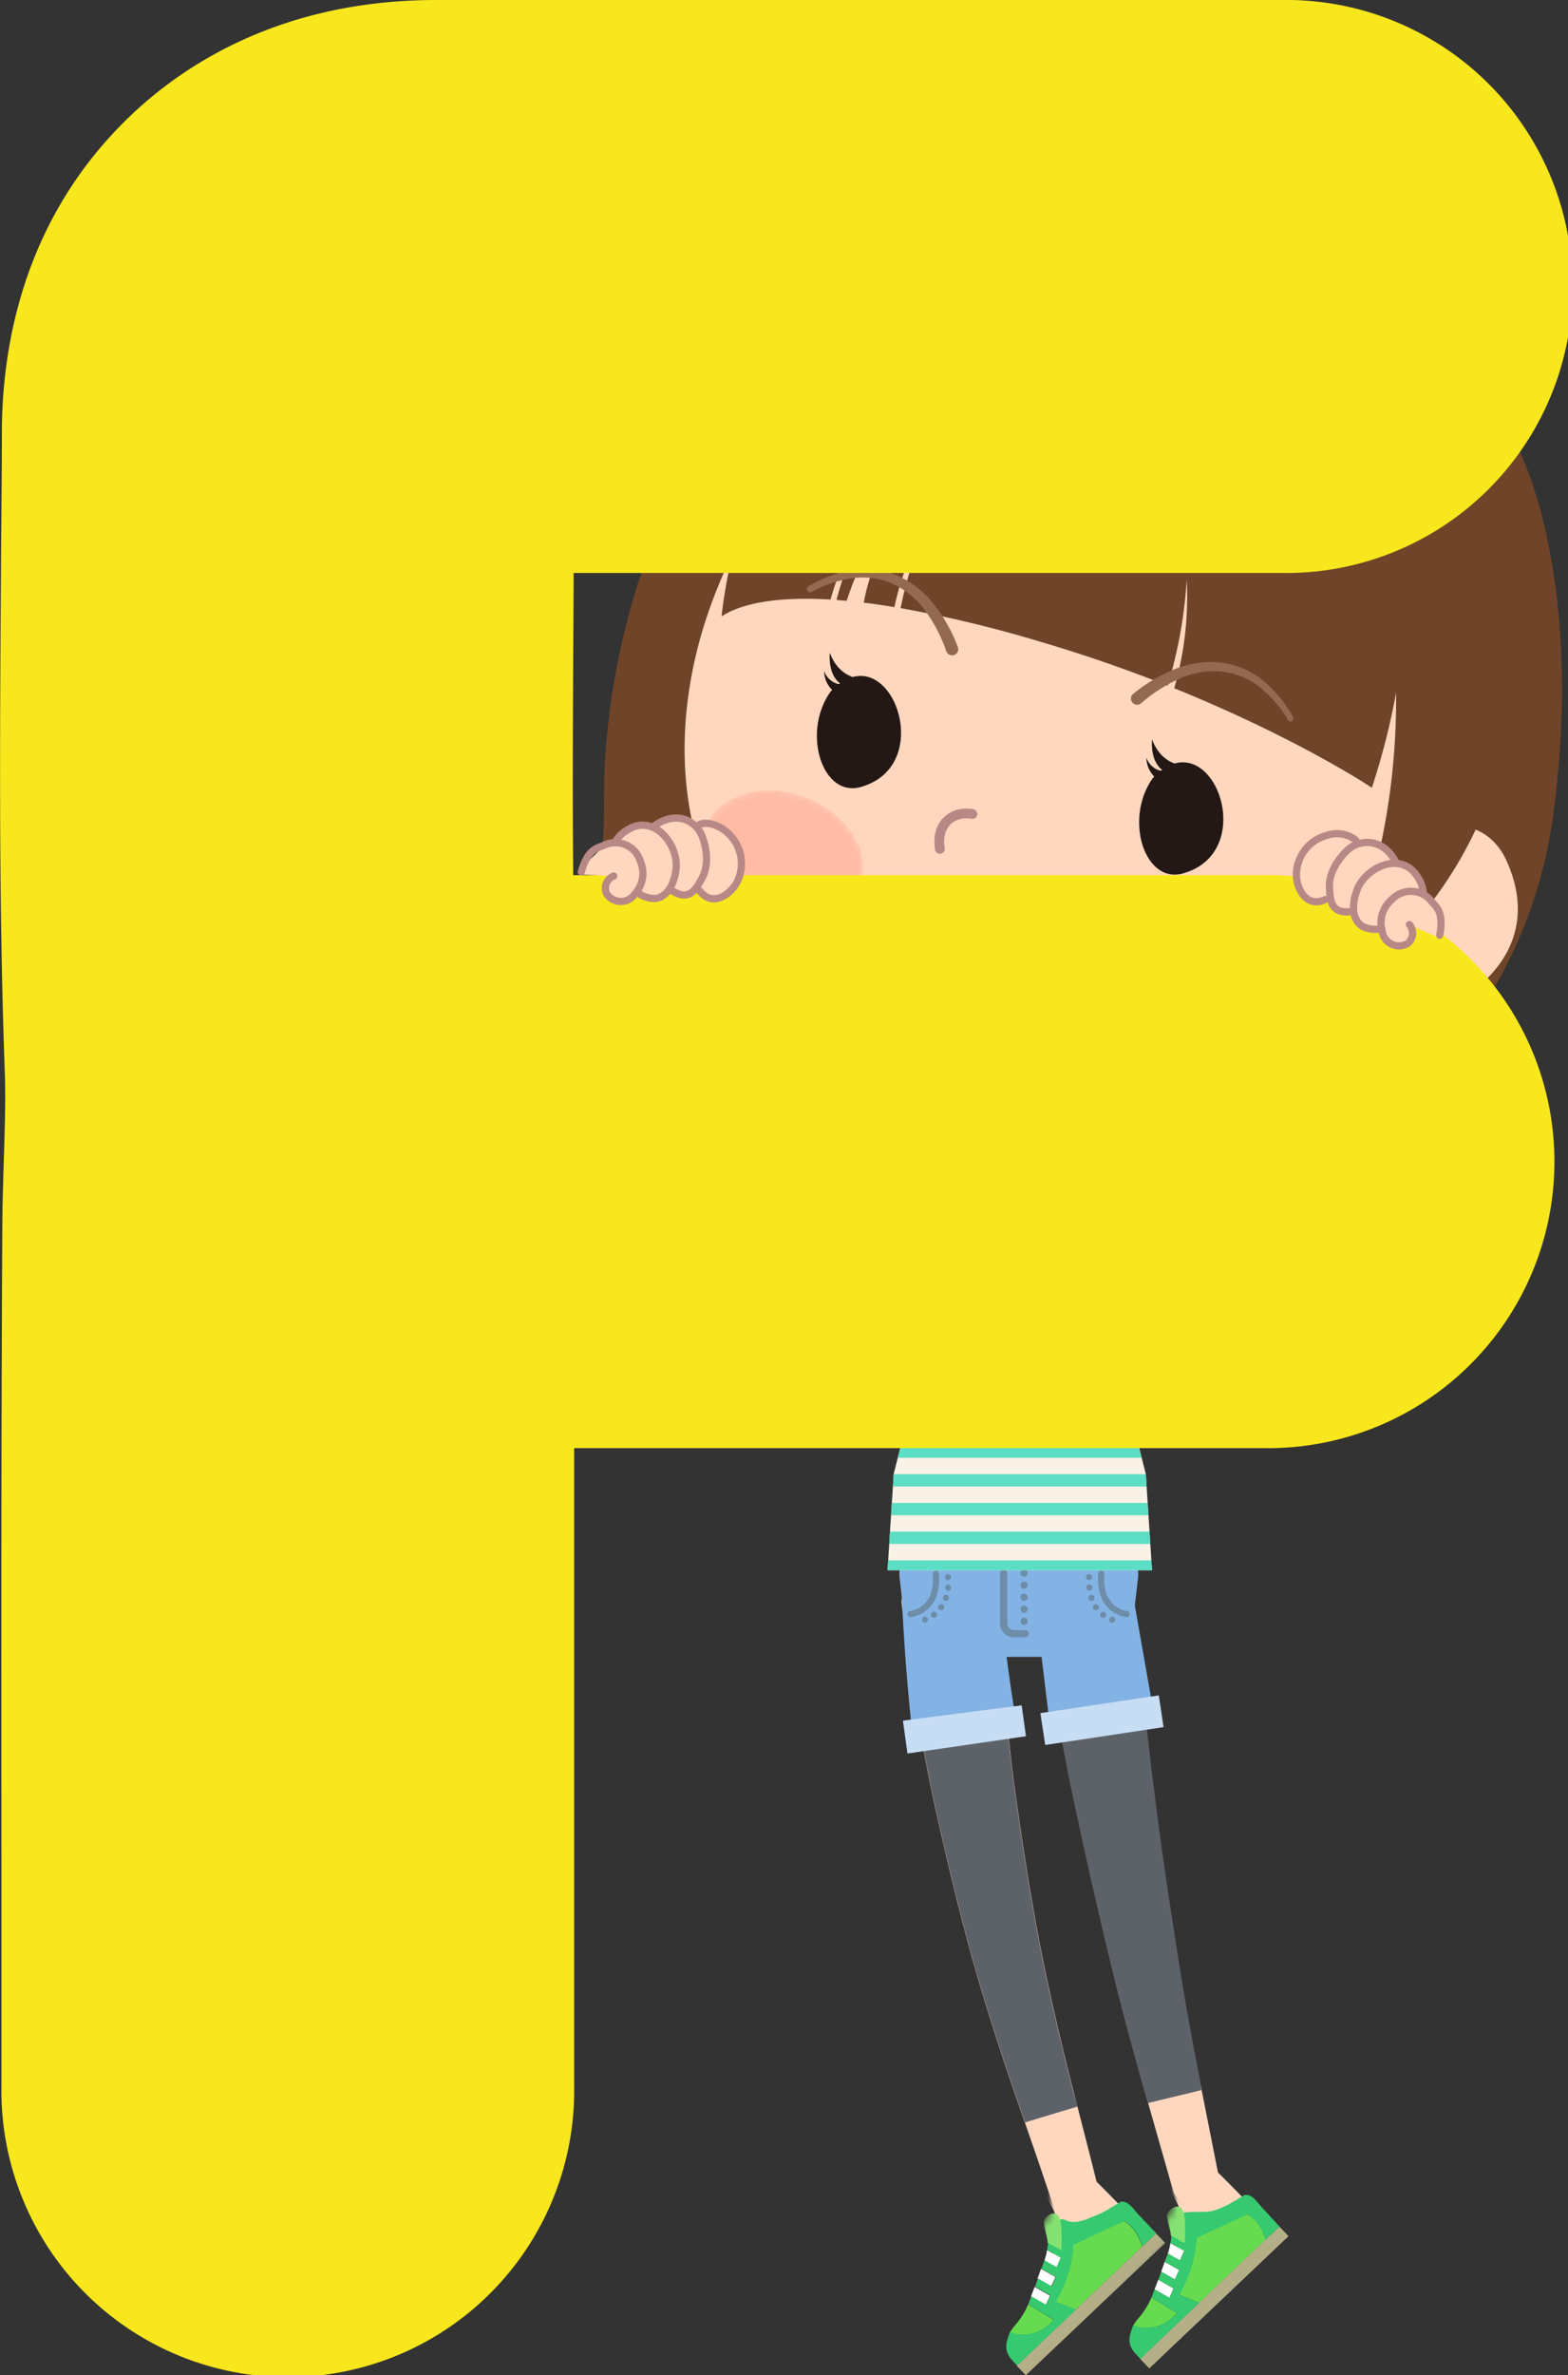 <svg id="Layer_1" data-name="Layer 1" xmlns="http://www.w3.org/2000/svg" xmlns:xlink="http://www.w3.org/1999/xlink" viewBox="0 0 217.3 329.03"><rect x="0" y="0" width="217.3" height="329.03" fill="#333333" stroke="none"/><defs><style>.cls-1{fill:#fff;}.cls-2{fill:url(#ñ_èÃñ_ê_íËÉOÉâÉfÅ_ÉVÉáÉì_164);}.cls-3{fill:url(#ñ_èÃñ_ê_íËÉOÉâÉfÅ_ÉVÉáÉì_167);}.cls-4{fill:#faf2e6;}.cls-5{mask:url(#mask);}.cls-6{fill:#ffd7be;}.cls-7{fill:#66db4f;}.cls-8{fill:#b5af88;}.cls-9{fill:#36c96f;}.cls-10{fill:#85e272;}.cls-11{fill:#5d6269;}.cls-12{fill:#83b3e5;}.cls-13{fill:#c7ddf4;}.cls-14{mask:url(#mask-2);}.cls-15{fill:#704428;}.cls-16{mask:url(#mask-3);}.cls-17{fill:#ffbba6;}.cls-18{mask:url(#mask-4);}.cls-19,.cls-25,.cls-26,.cls-28,.cls-29,.cls-30,.cls-32{fill:none;}.cls-19,.cls-32{stroke:#b88886;}.cls-19,.cls-25,.cls-26,.cls-29,.cls-30,.cls-32{stroke-linecap:round;stroke-linejoin:round;}.cls-19{stroke-width:1.35px;}.cls-20{fill:#8d6953;}.cls-21{fill:#231815;}.cls-22{fill:#93694f;}.cls-23{fill:#ed7987;}.cls-24{fill:#cc4822;}.cls-25,.cls-26,.cls-29,.cls-30{stroke:#6d8da8;}.cls-25,.cls-26{stroke-width:1px;}.cls-26{stroke-dasharray:0 1.67;}.cls-27{clip-path:url(#clip-path);}.cls-28{stroke:#5bdec4;stroke-width:1.7px;}.cls-29,.cls-30{stroke-width:0.85px;}.cls-30{stroke-dasharray:0 1.45;}.cls-31{fill:#f8e71c;}.cls-32{stroke-width:1px;}</style><radialGradient id="ñ_èÃñ_ê_íËÉOÉâÉfÅ_ÉVÉáÉì_164" cx="-305.91" cy="-10047.49" fy="-10054.902" r="9" gradientTransform="matrix(0, 1.65, -1, 0, -9882.18, 640.16)" gradientUnits="userSpaceOnUse"><stop offset="0" stop-color="#fff"/><stop offset="0.09" stop-color="#f8f8f8"/><stop offset="0.22" stop-color="#e5e5e5"/><stop offset="0.37" stop-color="#c5c5c5"/><stop offset="0.54" stop-color="#9a9a9a"/><stop offset="0.72" stop-color="#616161"/><stop offset="0.92" stop-color="#1e1e1e"/><stop offset="1"/></radialGradient><radialGradient id="ñ_èÃñ_ê_íËÉOÉâÉfÅ_ÉVÉáÉì_167" cx="11596.72" cy="-8291.61" fy="-8298.915" r="9" gradientTransform="matrix(-1.19, -0.43, -0.33, 0.91, 11158.77, 12674.19)" gradientUnits="userSpaceOnUse"><stop offset="0" stop-color="#fff"/><stop offset="0.09" stop-color="#f8f8f8"/><stop offset="0.22" stop-color="#e6e6e6"/><stop offset="0.37" stop-color="#c7c7c7"/><stop offset="0.53" stop-color="#9d9d9d"/><stop offset="0.71" stop-color="#676767"/><stop offset="0.9" stop-color="#262626"/><stop offset="1"/></radialGradient><mask id="mask" x="150.7" y="287.97" width="32.14" height="44.3" maskUnits="userSpaceOnUse"><path class="cls-1" d="M167.06,288s-4,16.25-4.89,18.65S150.7,324,150.7,324l10.7,8.3,21.43-23-14.5-14.22Z"/></mask><mask id="mask-2" x="133.63" y="288.86" width="30.18" height="42.68" maskUnits="userSpaceOnUse"><path class="cls-1" d="M149.53,288.86s-3.52,16.07-4.43,18.47-11.47,17.35-11.47,17.35l8.09,6.87L163.81,309l-12.55-13.23Z"/></mask><mask id="mask-3" x="150.53" y="125.59" width="29.71" height="18.13" maskUnits="userSpaceOnUse"><ellipse class="cls-2" cx="165.39" cy="134.65" rx="9" ry="14.89" transform="translate(16.83 287.68) rotate(-85)"/></mask><mask id="mask-4" x="97.37" y="109.48" width="22.24" height="18.13" maskUnits="userSpaceOnUse"><path class="cls-3" d="M97.78,114.65c-1.64,4.52,1.82,9.93,7.73,12.08s12,.24,13.69-4.28-1.82-9.93-7.73-12.09S99.43,110.13,97.78,114.65Z"/></mask><clipPath id="clip-path"><path id="SVGID" class="cls-4" d="M127.44,186.51a7.4,7.4,0,0,1-.16,4.09l-3.43,13.59L123,217.51h36.65l-.86-13.32-3.43-13.6a7.36,7.36,0,0,1-.16-4.08l1.68-9.92a14,14,0,0,0-.06-5.51l-1.34-5.29-1.34-5.3a3.85,3.85,0,0,0-3.53-2.75,46.81,46.81,0,0,0-18.57,0,3.84,3.84,0,0,0-3.53,2.75l-1.34,5.3-1.34,5.29a14.19,14.19,0,0,0-.07,5.51Z"/></clipPath></defs><title>Artboard 1</title><g class="cls-5"><path class="cls-6" d="M162.15,313.27c.62-1.44,2.66-4.56,1-8.08-.48-1.06-4.41-8-3.26-8.93,1.39-1.17,5.57,1.76,8.29,4.11,1.12,1,4,4,5,5Z"/><path class="cls-7" d="M163.08,320.4l-3.5-2.16a10.73,10.73,0,0,1-1.91,3,8.83,8.83,0,0,0-.64.92A5.4,5.4,0,0,0,163.08,320.4Z"/><path class="cls-7" d="M172.88,306.74l-7.42,2.86a25.22,25.22,0,0,1-2.05,8.29L166.2,319l9.21-8.75C174.54,307.39,172.88,306.74,172.88,306.74Z"/><path class="cls-8" d="M158,326.75l1.27,1.33,19.3-18.32-1.26-1.33Z"/><path class="cls-1" d="M162.64,317l-2.12-1.21c-.17.42-.34.88-.52,1.34l2.07,1.18Z"/><path class="cls-1" d="M163.41,314.45l-2-1.13c-.11.33-.28.79-.49,1.36l1.9,1.08Z"/><path class="cls-1" d="M164.1,311.81l-1.9-1.08a9.48,9.48,0,0,1-.36,1.44l1.68.95Z"/><path class="cls-9" d="M167.1,306.37c-2.12.13-4.47-.3-4.69,1.6l-.08,1.75c0,.34-.07.68-.13,1l1.9,1.08-.58,1.31-1.68-.95c-.08.23-.15.46-.25.68,0,0-.06.18-.17.47l2,1.13-.58,1.31-1.9-1.08c-.12.35-.26.72-.41,1.13l2.12,1.21-.57,1.31L160,317.15c-.13.36-.28.73-.42,1.09l3.5,2.16a5.4,5.4,0,0,1-6.05,1.74c-.47,1.33-1,2.45.37,3.94l.63.67L166.2,319l-2.79-1.11a17.45,17.45,0,0,0,2.45-7.88l7-3.27s1.66.65,2.53,3.51l1.93-1.82L175,305.91c-.9-1-1.47-2-2.53-1.85C171,304.94,168.82,306.38,167.1,306.37Z"/><path class="cls-10" d="M164.19,310.73s.28-3.81-.35-4.67-1.6-.13-2,.45.42,2.24.43,3.2Z"/></g><path class="cls-6" d="M149.2,214.36a6.93,6.93,0,0,1,7.43,4.41l1.41,13,.7,6.49.74,6.41c.86,7.23,1.86,14.48,3,21.7.55,3.61,1.12,7.22,1.73,10.8s1.28,7.11,2,10.74l2.76,13.93a3,3,0,0,1-2.2,3.44l-.69.17a3,3,0,0,1-3.53-2.06l-3.89-13.66c-1-3.5-2-7.16-2.94-10.74s-1.81-7.19-2.67-10.79q-2.55-10.8-4.82-21.69L147,240.14l-1.2-6.28-2.4-12.55A7,7,0,0,1,149.2,214.36Z"/><path class="cls-11" d="M166.49,289.53l-7.4,1.79-.47-1.62c-1-3.5-2-7.16-2.94-10.74s-1.81-7.19-2.67-10.79q-2.55-10.8-4.82-21.69L147,240.22l11.81-1.77.71,6.19c.87,7.23,1.87,14.48,3,21.7.55,3.61,1.12,7.22,1.73,10.8s1.28,7.11,2,10.74Z"/><path class="cls-12" d="M156.63,218.77l3.43,19.49-14.39,2.15-2.32-19.1a6.85,6.85,0,0,1,13.28-2.54Z"/><polygon class="cls-13" points="144.85 241.72 161.25 239.25 160.59 234.85 144.18 237.31 144.85 241.72"/><g class="cls-14"><path class="cls-6" d="M145,314.22c.61-1.44,2.66-4.56,1-8.08-.49-1.05-4.41-7.95-3.27-8.92,1.39-1.17,5.58,1.76,8.29,4.1,1.13,1,4,4,5,5Z"/><path class="cls-7" d="M146,321.35l-3.51-2.15a10.76,10.76,0,0,1-1.9,3,10.55,10.55,0,0,0-.65.91A5.4,5.4,0,0,0,146,321.35Z"/><path class="cls-7" d="M155.75,307.69l-7.42,2.86a25.19,25.19,0,0,1-2.06,8.3l2.8,1.1,9.21-8.74C157.41,308.35,155.75,307.69,155.75,307.69Z"/><path class="cls-8" d="M140.9,327.7l1.26,1.33,19.31-18.32-1.26-1.33Z"/><path class="cls-1" d="M145.51,318l-2.13-1.21-.51,1.35,2.06,1.17Z"/><path class="cls-1" d="M146.27,315.41l-2-1.13c-.12.32-.28.79-.49,1.36l1.89,1.08Z"/><path class="cls-1" d="M147,312.77l-1.89-1.08a10.31,10.31,0,0,1-.36,1.43l1.67.95Z"/><path class="cls-9" d="M150,307.32c-2.11.13-4.47-.29-4.68,1.6l-.08,1.75c0,.35-.08.69-.13,1l1.89,1.08-.58,1.3-1.67-.95c-.08.23-.16.46-.25.68,0,0-.07.18-.17.48l2,1.13-.58,1.31-1.89-1.08-.42,1.12,2.13,1.21-.58,1.31-2.06-1.17c-.14.36-.28.72-.43,1.09l3.51,2.15a5.4,5.4,0,0,1-6.06,1.74c-.46,1.33-1,2.46.38,3.94l.63.67,8.17-7.75-2.8-1.1a17.36,17.36,0,0,0,2.45-7.88l7-3.28s1.66.66,2.53,3.52l1.93-1.83-2.4-2.52c-.9-.95-1.46-2-2.53-1.85C153.83,305.9,151.69,307.34,150,307.32Z"/><path class="cls-10" d="M147.06,311.69s.28-3.81-.36-4.68-1.59-.12-1.94.45.41,2.24.43,3.21Z"/></g><path class="cls-6" d="M131.45,215.43a7.09,7.09,0,0,1,7,5c.27,8.48.89,17,1.93,25.45,1,7.39,2.12,14.93,3.51,22.29s3.12,14.66,5,22c1.18,4.57,2.38,9.18,3.51,13.8a3,3,0,0,1-2.05,3.54l-.69.19a3,3,0,0,1-3.61-1.9c-1.49-4.47-3-8.91-4.59-13.39-2.51-7.22-4.93-14.63-7-22.11q-1.53-5.61-2.87-11.25c-.9-3.76-1.75-7.48-2.56-11.33-1.76-8.54-3.1-17.12-4.1-25.79A6.87,6.87,0,0,1,131.45,215.43Z"/><path class="cls-11" d="M149.34,291.8l-7.29,2.2-.56-1.59c-2.51-7.22-4.93-14.63-7-22.11q-1.53-5.61-2.87-11.25c-.91-3.76-1.75-7.48-2.56-11.33-.43-2.11-.85-4.22-1.23-6.33l11.82-1.67q.31,3.08.69,6.13c1,7.39,2.11,14.93,3.5,22.29s3.12,14.66,5,22Z"/><path class="cls-12" d="M138.45,220.4c.63,6.4,1.49,12.81,2.54,19.14l-14.4,2q-1.11-9.81-1.58-19.64a6.87,6.87,0,0,1,6.44-6.5A7.09,7.09,0,0,1,138.45,220.4Z"/><polygon class="cls-13" points="125.76 242.9 142.18 240.51 141.59 236.23 125.13 238.35 125.76 242.9"/><g id="_Group_" data-name="&lt;Group&gt;"><g id="êVãKÉVÉìÉ_Éã_49_252_" data-name="êVãKÉVÉìÉ{Éã_49_252_"><path class="cls-15" d="M202.75,144.08c1.13-2.06,2.36-4,3.52-5.91a64.79,64.79,0,0,0,8.95-25.06c4.47-32.74-4.51-50.3-4.51-50.3-7.06-9.66-15.39-2.33-27.6,2.38-8.68-.66-18-.1-26-.88-9.15-.9-18.32-1.43-27.5-2.08C119.21,51,110,43.19,107.54,45.1a125.15,125.15,0,0,0-19,35.31,101.69,101.69,0,0,0-4.69,24.87c-.47,7.06.79,15.59-3.28,21.8a.44.44,0,0,0,.46.68,27.53,27.53,0,0,0,3.5-1c1.51,3.69,3.61,5.7,3.46,10.73,2-1.56,2-2,3.24-4.51-.63,3.87,3.59,7.28,6.16,8.26a21.06,21.06,0,0,0,.22-3.39c.1,2.18,6.25,3.37,7.92,3.86a58.67,58.67,0,0,0,9.2,1.8c3.19.4,8.43,0,11.29,1.42,5,2.54,12.58,4.34,20.12,5.86,4.2.85,8.58,3.77,12.82,5.14,2.73.88,9.41,3.27,12.1,1.58a35.29,35.29,0,0,1-3.08,1.75c2.85.76,11.18,3.27,14.54-1.14l.29.11a14.88,14.88,0,0,0-.06,3.77,19.12,19.12,0,0,0,3.75-4.34c1.56,4.06,4.41,4.22,4.41,4.22a15.58,15.58,0,0,1,0-4.92c.44,2.5,4,3.36,6.26,5.21a.84.84,0,0,0,1.37-.79C197.49,155.36,199.81,149.44,202.75,144.08Z"/><path class="cls-15" d="M89.36,96.52s4.24-47.59,34.21-65.44c16.22-9.65,31.18-9.87,40.74-1.82,0,0,14.79-7.06,33.53,11.43,13.92,13.74,19.65,38.74,13.37,61.49Z"/><path class="cls-15" d="M129.84,34.6c-27.37-1-42.31,41.6-34.13,62.65,4.23-6.41,47.24-47.11,33.56-57Z"/><path class="cls-6" d="M202.24,106.43C206.31,76,181.5,45,152.09,43.39c-38.64-2.81-70,48.67-52,81.78C111,145.23,136.59,154.1,157.16,151S198.4,135.11,202.24,106.43Z"/><g class="cls-16"><ellipse class="cls-17" cx="165.39" cy="134.65" rx="9" ry="14.89" transform="translate(16.83 287.68) rotate(-85)"/></g><g class="cls-18"><path class="cls-17" d="M97.78,114.65c-1.64,4.52,1.82,9.93,7.73,12.08s12,.24,13.69-4.28-1.82-9.93-7.73-12.09S99.43,110.13,97.78,114.65Z"/></g><path class="cls-19" d="M134.76,112.76c-2.71-.48-5.07,1.35-4.51,4.83"/><path class="cls-15" d="M155.74,34.24c14.82-.21,32.9,2.12,41.51,11.57,15.35,16.86,20.6,55.46,5.61,71.46l-8,2.69c1.15-10.73-.63-24.67-4.08-36.29Z"/><path class="cls-6" d="M187.12,124.94c3.43-10,17.37-15.1,21.65-5.73,7.38,16.13-13,25.07-22.22,21.92C178.63,138.41,186,128.25,187.12,124.94Z"/><path class="cls-15" d="M195.05,80.42c1.21-4.51-13.47-30.54-33.3-39s-44.16,4-52.19,15.73S100,85.38,100,85.38c2.6-1.69,7.33-2.8,15.1-2.33a38.88,38.88,0,0,1,5.35-11.55,54.53,54.53,0,0,0-4.52,11.61l1.4.12a55,55,0,0,1,13.08-21.37s-8.84,11.4-10.71,21.62c1.35.16,2.77.37,4.25.62a39,39,0,0,1,5.18-12.72,53,53,0,0,0-4.32,12.86A174,174,0,0,1,144.2,88.9c6.47,1.91,12.36,4,17.62,6.08a64,64,0,0,0,2.64-14.7,45.53,45.53,0,0,1-1.73,15.06c17.28,7,27.39,13.78,27.39,13.78A98.4,98.4,0,0,0,195.05,80.42Z"/><path class="cls-20" d="M142.78,46.74a1.53,1.53,0,0,0-.21-1,1.82,1.82,0,0,0-.59-.51,6.09,6.09,0,0,0-6.33.29,7.77,7.77,0,0,0,1.34-2.7,1.07,1.07,0,0,0,0-.75c-.23-.42-.84-.39-1.31-.28a22.9,22.9,0,0,0-4.53,1.63,15.82,15.82,0,0,0,3.73-5.33,1.21,1.21,0,0,0,.12-.94c-.17-.39-.66-.52-1.09-.58-6.31-.85-12.23,2.89-17.11,6.87a8.62,8.62,0,0,0-2.19,2.32,3,3,0,0,0-.07,3c.9,1.4,3,1.41,4.6,1.06a18.6,18.6,0,0,0,2.64-.78,1.81,1.81,0,0,0,.92,1.62,4.18,4.18,0,0,0,3-.07A4.28,4.28,0,0,0,128.24,49a1.45,1.45,0,0,0,.54,1,2.53,2.53,0,0,0,1.94.38,4.86,4.86,0,0,0,3.21-2,2.11,2.11,0,0,0,1.12,2.34,4.41,4.41,0,0,0,2.76.35C140.22,50.85,142.68,49.15,142.78,46.74Z"/><path class="cls-20" d="M198.58,63c-.17-4.17-3.09-9.29-5.86-12.39-4.68-5.25-11.34-3.31-7.11,4.19-.09-.34-.63-.35-.86-.09a1.5,1.5,0,0,0-.21,1l.12,2.93a12.76,12.76,0,0,0-4.2-5.93,4.18,4.18,0,0,0-3.07-1.11,3.24,3.24,0,0,0-2.46,2.66,8,8,0,0,0,.12,3,3.06,3.06,0,0,0-3.42-1.91,3.11,3.11,0,0,0-2.07,4A8.18,8.18,0,0,1,168,57.05c-.49-.79-1.46-1.49-2.31-1.12a2.15,2.15,0,0,0-1,2,3.07,3.07,0,0,0,1.08,2.87c.92.58,2.49-.28,2.09-1.28l.43.17a2.47,2.47,0,1,0,4.82.71,2.38,2.38,0,0,0,4.39,1.16c-.4,2.5,1.95,4.79,4.46,5.3a3.42,3.42,0,0,0,2.52-.27,1.73,1.73,0,0,0,.77-1.84,10.09,10.09,0,0,0,4.54,5,6.27,6.27,0,0,0,6.85-.74C198.25,67.48,198.67,65.14,198.58,63Z"/><path class="cls-20" d="M146.46,48.87a4.42,4.42,0,0,0-2.55,2.82c-.19.51-.25,1.27.22,1.42l.45-.13a1.23,1.23,0,0,0,1.45.77,3.69,3.69,0,0,0,1.58-1,3.37,3.37,0,0,0,1.3-1.93A1.94,1.94,0,0,0,146.46,48.87Z"/><path class="cls-20" d="M163.53,56.28a1.58,1.58,0,0,0-2.05-1c-.09.74-.19,1.49-.28,2.24l-.22-.88a1.36,1.36,0,0,0,1.33,1.77A1.73,1.73,0,0,0,163.53,56.28Z"/><path class="cls-15" d="M202.51,93.81c.76-20-9.25-3.38-9.25-3.38a96.54,96.54,0,0,1-7.88,45.18C188.74,132.68,201.5,119.89,202.51,93.81Z"/><path class="cls-15" d="M210.24,90.7c.76-20-17.43-7.08-17.43-7.08s8.51,26.23-1.8,49.21C194.38,129.9,209.24,116.79,210.24,90.7Z"/></g></g><path class="cls-21" d="M164.23,120.9c-5.54,1.91-8.54-7.37-4.5-13.08C167.6,99.35,174.8,117.61,164.23,120.9Z"/><path class="cls-21" d="M163.91,106s-2.92,0-4.25-3.57c0,0-.38,3.22,1.71,4.43a2.86,2.86,0,0,1-2.5-1.9,3.76,3.76,0,0,0,2.11,3.34l2.11-.94Z"/><path class="cls-21" d="M119.57,108.93c-5.54,1.91-8.54-7.37-4.5-13.08C122.93,87.38,130.14,105.64,119.57,108.93Z"/><path class="cls-21" d="M119.25,94s-2.93,0-4.25-3.58c0,0-.38,3.22,1.7,4.43a2.85,2.85,0,0,1-2.49-1.9,3.76,3.76,0,0,0,2.11,3.34l2.1-.93Z"/><path class="cls-22" d="M112,81.24a17.8,17.8,0,0,1,6-2.26,11.52,11.52,0,0,1,6.49.81,13.35,13.35,0,0,1,5.1,4.13,22.24,22.24,0,0,1,3.15,5.7.85.85,0,0,1-.48,1.1.86.86,0,0,1-1.11-.48v0h0a21,21,0,0,0-2.74-5.38A11.92,11.92,0,0,0,124,81a10.22,10.22,0,0,0-5.8-.91A16.78,16.78,0,0,0,112.46,82h0a.45.45,0,0,1-.58-.18A.43.43,0,0,1,112,81.24Z"/><path class="cls-22" d="M178.47,99.67a17.14,17.14,0,0,0-4-4.57A10.37,10.37,0,0,0,169,93a12,12,0,0,0-5.79,1.13,21,21,0,0,0-5.07,3.29h0a.86.86,0,0,1-1.2-.09.84.84,0,0,1,.09-1.2l0,0a22.11,22.11,0,0,1,5.58-3.36,13.39,13.39,0,0,1,6.48-1,11.48,11.48,0,0,1,6,2.54,17.81,17.81,0,0,1,4.1,5,.42.42,0,0,1-.15.58.44.44,0,0,1-.58-.14Z"/><path class="cls-23" d="M145.22,128.3A24.66,24.66,0,0,1,127,123.41a30.82,30.82,0,0,0,4,14.74C130.47,138.83,144.77,141.64,145.22,128.3Z"/><path class="cls-24" d="M137.8,128.15A24.58,24.58,0,0,1,127,123.41a29,29,0,0,0,1.22,8.1C130.75,130.46,134.41,128.77,137.8,128.15Z"/><g id="_Group_2" data-name="&lt;Group&gt;"><path class="cls-12" d="M150.94,229.52c3.12,0,6-4,6.32-7.05l.43-3.72a4.94,4.94,0,0,0-5-5.63h-23a4.94,4.94,0,0,0-5,5.63l.43,3.72c.36,3.1,3.2,7.05,6.32,7.05Z"/><path class="cls-25" d="M139.09,217.93v6.95a1.42,1.42,0,0,0,1.41,1.42h1.59"/><line class="cls-25" x1="141.92" y1="216.23" x2="141.92" y2="216.23"/><line class="cls-26" x1="141.92" y1="217.91" x2="141.92" y2="223.76"/><line class="cls-25" x1="141.92" y1="224.6" x2="141.92" y2="224.6"/><path id="SVGID-2" data-name="SVGID" class="cls-4" d="M127.44,186.51a7.4,7.4,0,0,1-.16,4.09l-3.43,13.59L123,217.51h36.65l-.86-13.32-3.43-13.6a7.36,7.36,0,0,1-.16-4.08l1.68-9.92a14,14,0,0,0-.06-5.51l-1.34-5.29-1.34-5.3a3.85,3.85,0,0,0-3.53-2.75,46.81,46.81,0,0,0-18.57,0,3.84,3.84,0,0,0-3.53,2.75l-1.34,5.3-1.34,5.29a14.19,14.19,0,0,0-.07,5.51Z"/><g class="cls-27"><line class="cls-28" x1="120.38" y1="216.99" x2="162.75" y2="216.99"/><line class="cls-28" x1="120.38" y1="213.02" x2="162.75" y2="213.02"/><line class="cls-28" x1="120.38" y1="209.04" x2="162.75" y2="209.04"/><line class="cls-28" x1="120.38" y1="205.06" x2="162.75" y2="205.06"/><line class="cls-28" x1="120.38" y1="201.09" x2="162.75" y2="201.09"/><line class="cls-28" x1="120.38" y1="197.11" x2="162.75" y2="197.11"/><line class="cls-28" x1="120.38" y1="193.13" x2="162.75" y2="193.13"/><line class="cls-28" x1="120.38" y1="189.16" x2="162.75" y2="189.16"/><line class="cls-28" x1="120.38" y1="185.18" x2="162.75" y2="185.18"/><line class="cls-28" x1="120.38" y1="181.2" x2="162.75" y2="181.2"/><line class="cls-28" x1="120.38" y1="177.23" x2="162.75" y2="177.23"/><line class="cls-28" x1="120.38" y1="173.25" x2="162.75" y2="173.25"/><line class="cls-28" x1="120.38" y1="169.27" x2="162.75" y2="169.27"/><line class="cls-28" x1="120.38" y1="165.3" x2="162.75" y2="165.3"/><line class="cls-28" x1="120.38" y1="161.32" x2="162.75" y2="161.32"/></g><path class="cls-6" d="M135.08,163.16c2.31,2.24,6.88,2.86,11.18,1.26C150,163,149.47,160.48,150,158a48,48,0,0,0-17.08,0c-.21,0,.83,3,.93,3.22A5,5,0,0,0,135.08,163.16Z"/><line class="cls-29" x1="128.18" y1="224.37" x2="128.18" y2="224.37"/><path class="cls-30" d="M129.44,223.68a5.27,5.27,0,0,0,1.95-4.47"/><line class="cls-29" x1="131.38" y1="218.47" x2="131.38" y2="218.47"/><path class="cls-29" d="M126.18,223.59s3.94-.38,3.52-5.59"/><line class="cls-29" x1="154.14" y1="224.37" x2="154.14" y2="224.37"/><path class="cls-30" d="M152.88,223.68c-.95-.7-1.9-2-1.95-4.47"/><line class="cls-29" x1="150.93" y1="218.47" x2="150.93" y2="218.47"/><path class="cls-29" d="M156.14,223.59s-3.95-.38-3.52-5.59"/><rect class="cls-6" x="137.57" y="147.77" width="7.5" height="12.4"/></g><path class="cls-31" d="M175.1,121.23H79.44c-.14-13.71,0-27.55.06-41.86h98.11a39.69,39.69,0,1,0,0-79.37H60.51C39.11,0,25.44,8.89,17.75,16.35,3.41,30.25.33,47.53.26,59.59c0,5.67-.07,11.33-.11,17C0,100.08-.22,124.37.67,148.66c.12,3.52,0,7.51-.13,11.73-.1,3.11-.2,6.32-.22,9.74C.16,199.55.18,229.4.2,258.27q0,15.35,0,30.7a39.69,39.69,0,1,0,79.37,0q0-15.37,0-30.76c0-18.93,0-38.28,0-57.61H175.1a39.69,39.69,0,1,0,0-79.37Z"/><path class="cls-6" d="M90.69,114.39c2.91-2,5.36-.81,6.33.88v-1.06c1.38-.45,3.09.48,3.83,1.21a5.69,5.69,0,0,1,1.15,7.07c-1,1.53-3.25,3.13-5,1v-1.34c-.89,1.52-1.8,2.54-3.79,1.34L93,122.7a2.89,2.89,0,0,1-2.26,1.77,4.06,4.06,0,0,1-2.53-.9v0c-.08.1-.14.2-.23.3a2.34,2.34,0,0,1-3.91-.07,1.82,1.82,0,0,1,1-2.44l-4.46-.22.19-1.14,3-2.91a3.57,3.57,0,0,1,1.55-.34l-.08-.18a4.59,4.59,0,0,1,1.77-1.68,3.63,3.63,0,0,1,3.71-.15Z"/><path class="cls-32" d="M85.06,121.34a1.82,1.82,0,0,0-1,2.44,2.34,2.34,0,0,0,3.91.07,4.21,4.21,0,0,0,.78-4.53,3.62,3.62,0,0,0-5-2.25c-.93.42-2.28.46-3.19,3.71"/><path class="cls-32" d="M88.24,123.57a4.06,4.06,0,0,0,2.53.9c1.27-.13,2.54-1.29,2.91-4,.46-3.38-3-7.77-6.61-5.57a4.59,4.59,0,0,0-1.77,1.68"/><path class="cls-32" d="M93.24,123.45c2.19,1.32,3.08,0,4.06-1.82s.66-4.21-.06-5.94c-.79-1.89-3.4-3.51-6.55-1.3"/><path class="cls-32" d="M97,123.45c1.72,2.17,4,.57,5-1a5.69,5.69,0,0,0-1.15-7.07c-.74-.73-2.45-1.66-3.83-1.21"/><path class="cls-6" d="M193.39,119.34c-1.69-3.13-4.43-3.12-6.06-2l.48-1a4.3,4.3,0,0,0-4-.63,5.69,5.69,0,0,0-4.19,5.81c.19,1.8,1.5,4.25,4,3.08l.6-1.2c.11,1.76.47,3.08,2.79,2.89l.52-.57a2.9,2.9,0,0,0,1.23,2.59,4,4,0,0,0,2.66.32h0c0,.12,0,.24.06.37a2.35,2.35,0,0,0,3.54,1.69,1.83,1.83,0,0,0,.23-2.61l4.09,1.79.33-1.11-1.41-4a3.69,3.69,0,0,0-1.24-1l.15-.13a4.47,4.47,0,0,0-.82-2.29,3.66,3.66,0,0,0-3.26-1.8Z"/><path class="cls-32" d="M195.32,128.08a1.83,1.83,0,0,1-.23,2.61,2.35,2.35,0,0,1-3.54-1.69,4.21,4.21,0,0,1,1.34-4.4,3.62,3.62,0,0,1,5.44.2c.64.8,1.83,1.44,1.19,4.75"/><path class="cls-32" d="M191.47,128.64a4,4,0,0,1-2.66-.32c-1.08-.68-1.7-2.29-.8-4.9,1.1-3.23,6.11-5.64,8.41-2a4.47,4.47,0,0,1,.82,2.29"/><path class="cls-32" d="M187.06,126.3c-2.55.21-2.73-1.41-2.82-3.43s1.3-4.07,2.71-5.29,4.61-1.62,6.44,1.76"/><path class="cls-32" d="M183.67,124.61c-2.52,1.17-3.83-1.28-4-3.08a5.69,5.69,0,0,1,4.19-5.81,4.3,4.3,0,0,1,4,.63"/></svg>